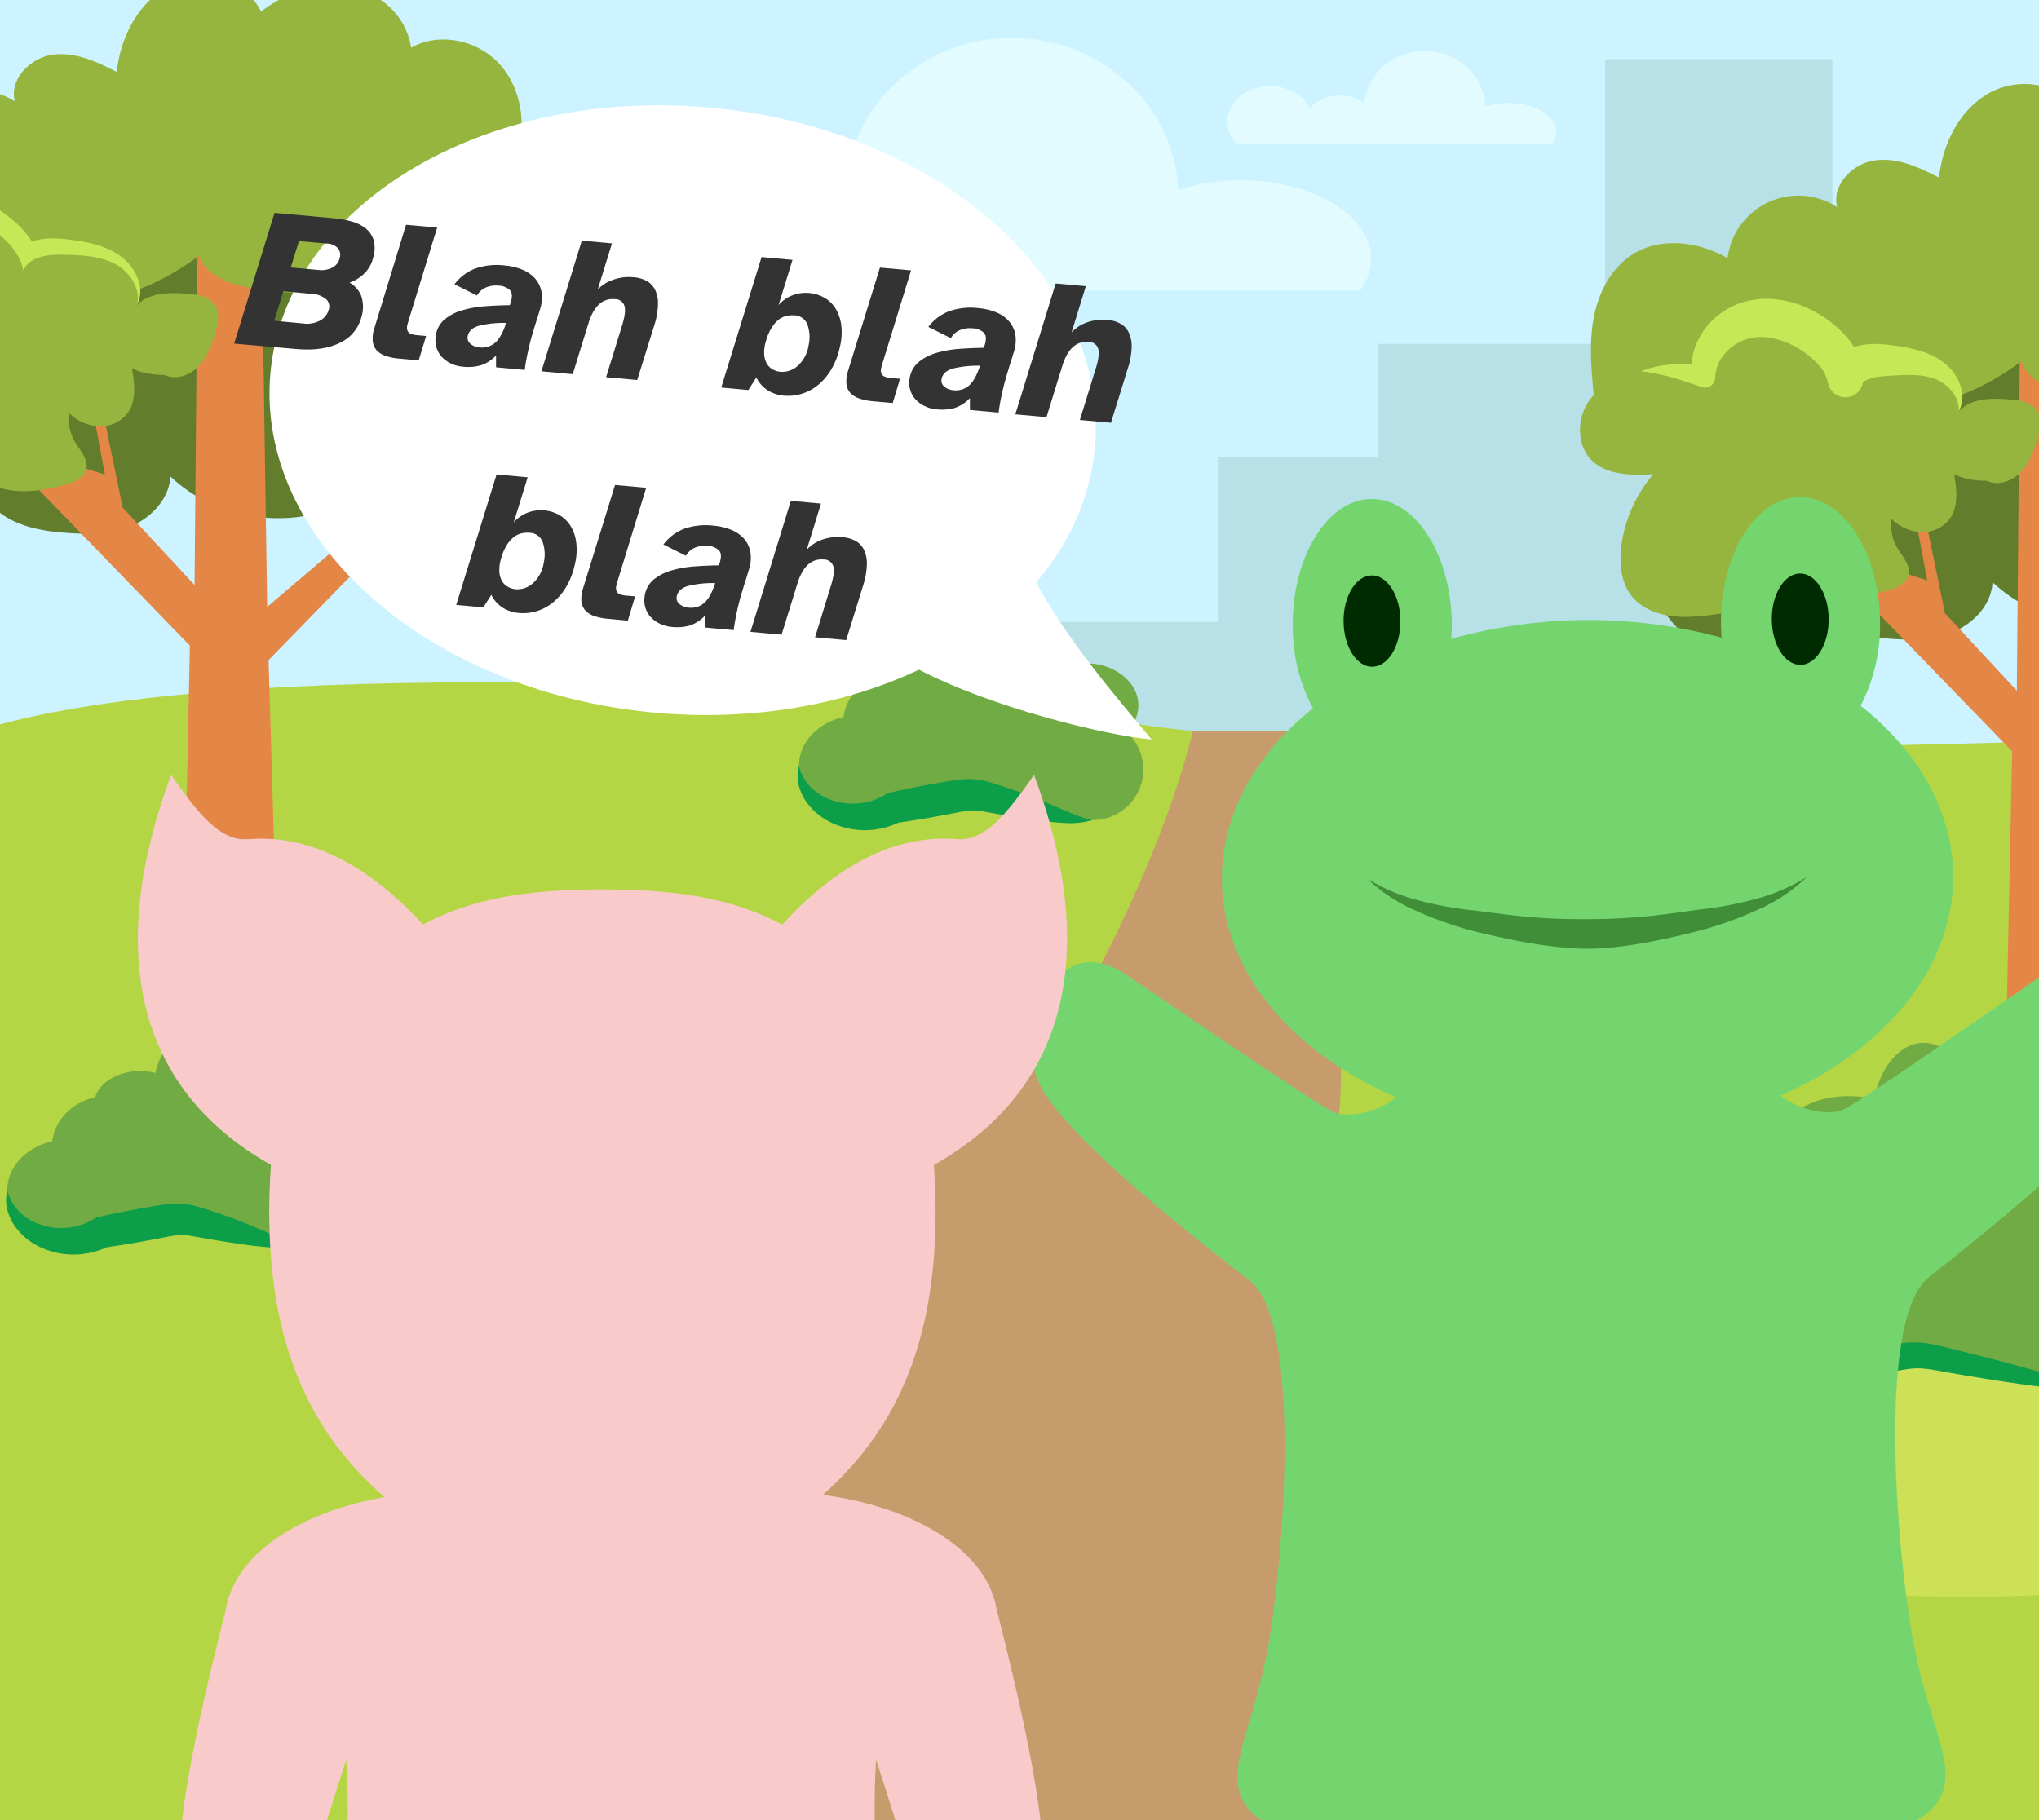 <svg id="Capa_1" data-name="Capa 1" xmlns="http://www.w3.org/2000/svg" viewBox="0 0 560 500"><rect x="0" y="0" width="560" height="500" fill="#808080" stroke="none"/><defs><style>.cls-1{fill:#ccf3ff;}.cls-2{fill:#b7e1e7;}.cls-3{fill:#b5d644;}.cls-4{fill:#c69c6d;}.cls-5{fill:#e1fbff;}.cls-6{fill:#cce058;}.cls-7{fill:#71ab43;}.cls-8{fill:#0c9e49;}.cls-9{fill:#627d2b;}.cls-10{fill:#e48646;}.cls-11{fill:#96b53e;}.cls-12{fill:#c5e856;}.cls-13{fill:#74d56e;}.cls-14{fill:#408e38;}.cls-15{fill:#002a00;}.cls-16{fill:#fff;}.cls-17{fill:#333;}.cls-18{fill:#f8caca;}</style></defs><rect class="cls-1" width="560" height="433.49"/><rect class="cls-2" x="276.52" y="170.85" width="59.63" height="36.67"/><rect class="cls-2" x="334.5" y="125.55" width="47.74" height="92.07"/><rect class="cls-2" x="378.37" y="94.46" width="64" height="131.23"/><rect class="cls-2" x="440.82" y="16.27" width="62.45" height="196.13"/><path class="cls-3" d="M0,199c71.27-19.38,240.18-10.82,312.89,0S560,203.67,560,203.67V500H0Z"/><path class="cls-4" d="M193,500c-60.19-89.81-20.24-175.64,20-182.2s65-6.56,87.06-48.37,27.5-68.61,27.5-68.61h30.81c.12,31.51,22.32,103.08,0,135.39S405,500,405,500Z"/><path class="cls-5" d="M426.29,39.38a5.36,5.36,0,0,0,1.11-3.18c0-4.37-5.86-7.92-13.1-7.92a20.16,20.16,0,0,0-6.3,1c-.42-8.51-7.74-15.3-16.73-15.3a16.53,16.53,0,0,0-16.66,14.25,11.47,11.47,0,0,0-6.56-2,10.86,10.86,0,0,0-8.34,3.57c-1.73-3.61-5.95-6.16-10.89-6.16-6.49,0-11.74,4.39-11.74,9.8a8.75,8.75,0,0,0,2.41,5.94Z"/><path class="cls-5" d="M340.83,49.52a54.72,54.72,0,0,0-17.2,2.67c-1.15-23.25-21.14-41.78-45.7-41.78-23.55,0-42.92,17-45.5,38.9a31.49,31.49,0,0,0-17.94-5.4c-9.46,0-17.81,3.87-22.75,9.75C187,43.8,175.48,36.84,162,36.84a37.34,37.34,0,0,0-5.23.36V79.83H373.58a14.7,14.7,0,0,0,3-8.68C376.6,59.21,360.59,49.52,340.83,49.52Z"/><ellipse class="cls-6" cx="465.25" cy="453.3" rx="47.27" ry="14.88"/><path class="cls-6" d="M560,310.69a78.69,78.69,0,0,0-22.93,13.49c-84.81.64-153,26-153,57.22,0,31.62,70,57.24,156.28,57.24,6.66,0,13.23-.15,19.67-.45Z"/><path class="cls-7" d="M309.38,201.14a10.26,10.26,0,0,0,3.27-7.34c0-6.39-6.46-11.58-14.43-11.58l-.72,0a14.52,14.52,0,0,0-22.24-7.67c-1.56-3.43-4.12-5.68-7-5.68-3.85,0-7.1,3.92-8.21,9.32a17.09,17.09,0,0,0-4.18-.52c-6.07,0-11.13,3.08-12.38,7.19-6.26,1.37-11.05,6.17-11.8,12.09-7.07,1.61-12.27,7-12.27,13.43,0,7.7,7.45,13.94,16.64,13.94a18.85,18.85,0,0,0,9.46-2.48c2.11-.35,4.83-.91,8.71-1.59,14.32-2.51,11.42-2.64,22.64.13,9,2.23,18,5.28,22.42,4.9.27,0,.53,0,.8,0a13.89,13.89,0,0,0,9.32-24.21Z"/><path class="cls-8" d="M219.39,210.41a12.82,12.82,0,0,0,4.24,6.71,16.68,16.68,0,0,0,3.12,2,15.29,15.29,0,0,0,1.69.68l.85.29.88.21c.57.16,1.18.21,1.75.33a17.54,17.54,0,0,0,1.77.12l.88,0,.87-.05a12.56,12.56,0,0,0,1.73-.2,16,16,0,0,0,6.18-2.34l.46-.3,1-.22c4.46-1,8.91-1.9,13.41-2.64a60.39,60.39,0,0,1,7.32-1,17.48,17.48,0,0,1,4.37.41,34.49,34.49,0,0,1,3.61,1c2.22.7,4.33,1.42,6.57,2.2s4.33,1.66,6.45,2.54l6.31,2.68c1.05.43,2.09.88,3.15,1.25a18.23,18.23,0,0,0,3.26,1h0l.79.25-.81.17h0a22,22,0,0,1-7.16.56c-2.37-.12-4.7-.4-7-.7-4.6-.66-9-1.35-13.53-2.18-1.12-.19-2.17-.38-3.09-.48a10.75,10.75,0,0,0-2.47,0c-1.74.19-4,.71-6.24,1.11-4.5.88-9.05,1.61-13.59,2.27l1.43-.52a21.86,21.86,0,0,1-4.87,1.87,22.9,22.9,0,0,1-5.06.63,21.51,21.51,0,0,1-9.66-2.23,18.24,18.24,0,0,1-4.07-2.76,17,17,0,0,1-3.09-3.74,14.36,14.36,0,0,1-1.66-4.43A11.68,11.68,0,0,1,219.39,210.41Z"/><path class="cls-9" d="M201.81,115.43c-2.6-6-7.79-10.32-12.89-14.36a512.48,512.48,0,0,0-64.53-43.63c-11.88-6.77-24.21-13.14-37.57-16.09-16.42-3.64-33.67-1.9-49.92,2.47C24.22,47.24,12,52.23,0,57.54v83.32c4.74,3.71,11.42,5,17.61,5.48s12.54.57,18.26-1.76S46.5,137,46.79,130.87c12.88,12.3,33.88,15.09,49.53,6.57-.72,6.47,6.63,10.67,12.93,12.31,5,1.3,10.31,2.15,15.4,1.1s9.95-4.33,11.74-9.2c-.52,6.38,6.39,10.94,12.72,11.88a21.5,21.5,0,0,0,13.68-2.09c4.1-2.32,7.18-6.66,7.26-11.36a20.74,20.74,0,0,0,31.76-24.65Z"/><polygon class="cls-10" points="129.07 124.59 123.51 113.99 98.54 144.47 94.67 136.34 101.64 105.56 92.92 100.34 86.73 137.5 92.92 150.08 73.38 166.72 71.91 69.05 54.26 66.77 53.44 160.72 33.7 139.44 26.93 106.66 24.39 106.66 28.81 130.4 0 121.16 0 123.57 52.15 177.37 49.05 325.98 78.47 339.44 73.76 181.34 129.07 124.59"/><path class="cls-11" d="M164,39.18A24.46,24.46,0,0,0,142.11,42c2.54-8.4.87-18.22-5.13-24.63s-16.43-8.6-24.06-4.26A19.27,19.27,0,0,0,104.57,0h-28A36.34,36.34,0,0,0,71.7,3.19,14.1,14.1,0,0,0,69.6,0H41.19c-5.26,5-8.35,12.42-9.12,19.78-5.49-2.89-11.53-5.6-17.68-4.74S2.47,21.88,4.08,27.87a18.76,18.76,0,0,0-4.08-2V78.76a46,46,0,0,0,24.17,4.07c11.07-1.1,21.6-5.87,30.46-12.59,2.07,5.7,8.84,8,14.82,8.94a106.35,106.35,0,0,0,36.47-.3c7.87,8.92,21,10.6,32.83,11.19,6.83.33,13.93.45,20.2-2.29,7.09-3.09,12.17-9.4,17-15.48,1.18-7.38,2.29-19.81-3.82-27.56A18.21,18.21,0,0,0,164,39.18Z"/><path class="cls-11" d="M216.36,91.41c-2.1-3.35-5.44-6.36-9.39-6.43a3.88,3.88,0,0,1-2.23-.39,3.42,3.42,0,0,1-1-1.74,14.5,14.5,0,0,0-5.46-7.5,10.11,10.11,0,0,0-9-1.25,4.28,4.28,0,0,1-1.82.47c-1.5-.11-2.12-1.89-2.81-3.22-2-3.82-6.94-5.29-11.18-4.56s-8,3.18-11.53,5.58c-2.21-5.63-8.27-8.63-14-10.69-5.41-2-11.23-3.56-16.87-2.43s-11,5.77-11.06,11.53A15,15,0,0,0,94.91,85.36c-5.38.49-11.18,1.17-15.12,4.86C75,94.7,74.64,102.58,77.7,108.36s8.83,9.69,14.91,12.11a29.6,29.6,0,0,0,12.25,2.41c8.08-.36,15.19-5.17,22.88-7.68a11.27,11.27,0,0,0,2.84,8.48c3.44,3.79,8.94,4.75,14,5.35,10.61,1.24,22.52,1.47,30.6-5.51.71,3,3.47,5.13,6.42,5.94a21.85,21.85,0,0,0,9.11,0,91.08,91.08,0,0,0,14.73-3.64,12.94,12.94,0,0,0,5.09-2.69,14,14,0,0,0,2.49-3.84c1.62-3.24,4.95-7.24,6.57-10.48A24.54,24.54,0,0,0,216.36,91.41Z"/><path class="cls-12" d="M187.42,74.17a2,2,0,0,1-1-1.18c-.21-.54-.38-1.15-.59-1.82a8.58,8.58,0,0,0-1-2.11,10.25,10.25,0,0,0-3.48-3.26,13.35,13.35,0,0,0-4.49-1.65,15,15,0,0,0-2.42-.24,16.24,16.24,0,0,0-2.44.15,22,22,0,0,0-4.54,1.13,34.56,34.56,0,0,0-3.71,1.61,21.53,21.53,0,0,0-2.62-3.12,28.71,28.71,0,0,0-6.38-4.51,55.74,55.74,0,0,0-6.56-2.92,45.6,45.6,0,0,0-7-2.1,28.44,28.44,0,0,0-7.92-.67,21.14,21.14,0,0,0-8.41,2.19,20,20,0,0,0-6.92,5.75,15.91,15.91,0,0,0-.89,1.36,20.69,20.69,0,0,0-5-1.18,19.32,19.32,0,0,0-12.42,2.88A17.48,17.48,0,0,0,95,68.87a18.79,18.79,0,0,0-2.78,5.46,18,18,0,0,0-.49,9.19,36.42,36.42,0,0,0-5.16,1.66,15.35,15.35,0,0,0-6.76,5,15,15,0,0,1,3.67-1.59A22.48,22.48,0,0,1,87.28,88a62.29,62.29,0,0,1,7.86-.06l.36,0a2.25,2.25,0,0,0,1.94-2.52l-.09-.68A12.73,12.73,0,0,1,98.86,77a12.92,12.92,0,0,1,2.28-3,10.73,10.73,0,0,1,2.87-2,10.92,10.92,0,0,1,6.67-.65,10.18,10.18,0,0,1,5.59,3.07,5.18,5.18,0,0,0,9-2.89l.08-.72a5.77,5.77,0,0,1,.36-1.43,7.09,7.09,0,0,1,.89-1.45,8.89,8.89,0,0,1,3.17-2.5c2.39-1.27,5.73-1.41,9.37-.82a47.52,47.52,0,0,1,5.67,1.38c2,.59,3.88,1.25,5.64,2,3.53,1.46,6.35,3.32,7.68,5.86l.37.7a3.53,3.53,0,0,0,.38.57,3.8,3.8,0,0,0,5.34.63,63.06,63.06,0,0,1,6-4.42,19.47,19.47,0,0,1,3-1.5,11.93,11.93,0,0,1,1.53-.45,9.52,9.52,0,0,1,1.6-.25,9,9,0,0,1,6.21,1.73,7.61,7.61,0,0,1,1.18,1.27,19.14,19.14,0,0,0,1.31,1.71A3,3,0,0,0,187.31,75a3.73,3.73,0,0,0,2-.85A3.8,3.8,0,0,1,187.42,74.17Z"/><path class="cls-12" d="M38.38,78.46a12.61,12.61,0,0,0-2.44-5.31,14.06,14.06,0,0,0-2.1-2.2,15.63,15.63,0,0,0-2.52-1.72,22.75,22.75,0,0,0-5.48-2.17A43,43,0,0,0,20.38,66c-.91-.12-1.73-.24-2.64-.33s-1.91-.15-2.91-.17a19,19,0,0,0-6.1.82c-.32-.5-.66-1-1-1.46a28.82,28.82,0,0,0-6-5.82C1.19,58.61.6,58.21,0,57.82V72.44a9.17,9.17,0,0,1,1.33,2.74l.37,1.36a4.86,4.86,0,0,0,9.41-.18.87.87,0,0,1,.11-.32,1.66,1.66,0,0,1,.68-.56,10.81,10.81,0,0,1,3.42-1c.7-.11,1.44-.19,2.21-.24L20,74.11c1.64-.1,3.21-.15,4.73-.12a20.84,20.84,0,0,1,4.38.51,14.9,14.9,0,0,1,2,.62,11.93,11.93,0,0,1,1.9,1,11.05,11.05,0,0,1,3.18,3.14,9.82,9.82,0,0,1,1,2.14,9.08,9.08,0,0,1,.35,2.49A8.18,8.18,0,0,0,38.38,78.46Z"/><path class="cls-11" d="M58.81,83.51c-1.61-2.17-4.64-2.59-7.33-2.81-4.91-.39-10.54-.42-13.89,3.19,1.24-4.49-1.93-9.26-6.06-11.42s-9-2.36-13.64-2.5c-4.37-.13-9.78.35-11.5,4.37-.63-3.78-3.19-7-6.1-9.47A3.36,3.36,0,0,0,0,64.63V134a16.73,16.73,0,0,0,2.58.63c4.92.83,10-.12,14.79-1.32,2.65-.66,5.72-1.83,6.32-4.49s-1.66-5-3.06-7.37a12.8,12.8,0,0,1-1.67-8,12.73,12.73,0,0,0,8.17,3.66,9.4,9.4,0,0,0,8-3.74c2.41-3.45,1.82-8.08,1.13-12.22,2.42,1.41,6.52,1.92,8.89,1.82,3,1.5,6.8.25,9.17-2.12s3.62-5.61,4.66-8.8C59.84,89.22,60.58,85.89,58.81,83.51Z"/><path class="cls-9" d="M560,68.79a128.65,128.65,0,0,0-22.62,4.06c-16.24,4.38-31.66,11.32-47,18.24C486.13,93,481.81,95,478.25,98c-7.49,6.35-23.24,41.22-25.94,50.66-1.91,13.79,8,28.21,21.51,31.41a22,22,0,0,0,15-1.4c4.57-2.34,8.09-7,8.44-12.07,4.51,6.34,13.05,8.14,20.81,8.79,6.15.51,12.54.57,18.26-1.76s10.63-7.55,10.91-13.71A40.71,40.71,0,0,0,560,168.07Z"/><polygon class="cls-10" points="560 359.79 560 96.48 554.73 95.8 553.92 189.75 534.18 168.47 527.4 135.69 524.86 135.69 529.29 159.43 497.1 149.11 552.63 206.4 549.53 355 560 359.79"/><path class="cls-11" d="M560,23.46a20.27,20.27,0,0,0-12.86,1.66c-8.63,4.37-13.59,14.07-14.59,23.69-5.49-2.89-11.53-5.61-17.68-4.74S503,50.91,504.56,56.9a19.57,19.57,0,0,0-30.08,14c-7.8-4.43-17.94-5.89-25.65-1.29-6.14,3.66-9.78,10.58-11.11,17.61s-.67,14.27,0,21.39c.11,1.2.3,2.53,1.26,3.24a4.26,4.26,0,0,0,1.6.61,59.62,59.62,0,0,0,46.59-9.25,3.94,3.94,0,0,1,6.05.08c8.74,6.88,20.35,9.65,31.42,8.56s21.6-5.87,30.47-12.59a11,11,0,0,0,4.89,5.64Z"/><path class="cls-11" d="M559.29,112.54c-1.61-2.17-4.64-2.59-7.33-2.81-4.91-.39-10.54-.42-13.89,3.19,1.23-4.49-1.93-9.26-6.07-11.42s-9-2.36-13.64-2.5c-4.36-.13-9.77.35-11.49,4.37-.63-3.78-3.19-7-6.1-9.47-5.53-4.75-13.06-7.65-20.18-6.13S467.35,96.05,468,103.31c-5.68-1.19-11.53-2.11-17.27-1.28s-11.45,3.63-14.58,8.51-3.05,12,1.1,16,10.91,4.11,16.83,3.72a37.89,37.89,0,0,0-8.77,19.61c-.62,4.76-.2,10,2.74,13.75,3.51,4.51,9.74,6,15.46,5.84A66.12,66.12,0,0,0,475.32,168c3.63-.75,7.32-1.63,10.43-3.63s5.61-5.33,5.66-9c1.9,4.61,6.73,7.52,11.65,8.34s9.95-.12,14.79-1.32c2.65-.66,5.72-1.83,6.32-4.49s-1.66-5-3.06-7.37a12.8,12.8,0,0,1-1.67-8,12.73,12.73,0,0,0,8.17,3.66,9.4,9.4,0,0,0,7.95-3.74c2.41-3.45,1.82-8.08,1.12-12.22,2.43,1.41,6.53,1.92,8.9,1.82,3,1.5,6.8.25,9.17-2.12s3.62-5.61,4.65-8.8C560.32,118.25,561.06,114.92,559.29,112.54Z"/><path class="cls-12" d="M536.42,102.18a14.53,14.53,0,0,0-2.1-2.2,15.63,15.63,0,0,0-2.52-1.72,22.92,22.92,0,0,0-5.48-2.17A43.49,43.49,0,0,0,520.85,95c-.9-.12-1.73-.24-2.63-.33s-1.91-.15-2.91-.17a19,19,0,0,0-6.1.82c-.32-.5-.66-1-1-1.46a28.78,28.78,0,0,0-6-5.82,30.75,30.75,0,0,0-7.16-4,26.87,26.87,0,0,0-8.22-1.89c-.71-.07-1.45-.05-2.17-.06s-1.45.06-2.18.17a22.63,22.63,0,0,0-4.34.94,20.73,20.73,0,0,0-7.55,4.54,19.62,19.62,0,0,0-4.87,7.16,15.69,15.69,0,0,0-1.08,5.08,50.31,50.31,0,0,0-5.06.09,34.33,34.33,0,0,0-4.52.61,24.38,24.38,0,0,0-4.33,1.32c1.49.17,2.93.38,4.34.68s2.8.64,4.17,1c2.73.78,5.41,1.7,8.12,2.66a2.78,2.78,0,0,0,3.67-2.34l.1-1a10.41,10.41,0,0,1,1.69-4.69,13.4,13.4,0,0,1,3.6-3.56,13.08,13.08,0,0,1,9.43-2,22.49,22.49,0,0,1,9.88,4.17,23.49,23.49,0,0,1,4,3.61,10,10,0,0,1,2.06,3.69l.37,1.36a4.86,4.86,0,0,0,9.41-.18.68.68,0,0,1,.1-.32,1.79,1.79,0,0,1,.69-.56,11,11,0,0,1,3.42-1c.7-.1,1.44-.18,2.21-.23l2.48-.15c1.64-.1,3.21-.15,4.73-.12a20.84,20.84,0,0,1,4.38.51,14.9,14.9,0,0,1,2,.62,11.84,11.84,0,0,1,1.89,1,11,11,0,0,1,3.19,3.14,10.31,10.31,0,0,1,1,2.14,9.08,9.08,0,0,1,.35,2.49,8.18,8.18,0,0,0,.79-5.43A12.61,12.61,0,0,0,536.42,102.18Z"/><path class="cls-7" d="M92,317.7a10.22,10.22,0,0,0,3.27-7.34c0-6.4-6.46-11.58-14.43-11.58-.24,0-.47,0-.71,0a14.52,14.52,0,0,0-22.24-7.67c-1.56-3.43-4.13-5.68-7-5.68-3.84,0-7.09,3.92-8.2,9.32a17.09,17.09,0,0,0-4.18-.52c-6.07,0-11.14,3.08-12.38,7.19-6.27,1.37-11,6.17-11.8,12.09C7.19,315.15,2,320.54,2,327c0,7.7,7.45,13.94,16.64,13.94a18.85,18.85,0,0,0,9.46-2.48c2.11-.35,4.83-.91,8.7-1.59,14.32-2.51,11.42-2.64,22.65.13,9,2.23,18,5.28,22.42,4.9.27,0,.53,0,.8,0A13.89,13.89,0,0,0,92,317.7Z"/><path class="cls-8" d="M2,327a14,14,0,0,0,1.67,3.81,14.31,14.31,0,0,0,2.56,2.89,16.88,16.88,0,0,0,3.12,2,15.44,15.44,0,0,0,1.7.68l.85.29.88.21c.57.16,1.18.21,1.75.33s1.17.14,1.77.12h.87l.88-.05a12.54,12.54,0,0,0,1.73-.19A15.94,15.94,0,0,0,26,334.73l.46-.3,1-.21c4.46-1,8.92-1.9,13.41-2.64a58.64,58.64,0,0,1,7.33-.95,17.36,17.36,0,0,1,4.36.41,33.18,33.18,0,0,1,3.61,1c2.23.7,4.34,1.42,6.57,2.2s4.34,1.66,6.46,2.54l6.3,2.68c1,.42,2.1.87,3.16,1.25a18.23,18.23,0,0,0,3.26,1h0l.79.25-.81.17h0a21.72,21.72,0,0,1-7.17.55c-2.37-.11-4.69-.39-7-.69-4.6-.66-9-1.35-13.54-2.18-1.11-.19-2.16-.38-3.09-.49a10.65,10.65,0,0,0-2.46,0c-1.74.19-4,.71-6.24,1.11-4.51.87-9.06,1.61-13.6,2.27l1.44-.52A22,22,0,0,1,25.36,344a23.05,23.05,0,0,1-5.06.63,21.48,21.48,0,0,1-9.66-2.23,18.94,18.94,0,0,1-4.07-2.76,17.19,17.19,0,0,1-3.09-3.74,14.11,14.11,0,0,1-1.66-4.43A11.48,11.48,0,0,1,2,327Z"/><path class="cls-8" d="M560,372.36l-1.26-.54-5.33-2.16L548,367.61c-3.72-1.33-7.23-2.5-10.93-3.68-1.84-.59-3.79-1.17-6-1.65a29.52,29.52,0,0,0-7.27-.67,61.53,61.53,0,0,0-6.44.64c-2,.28-3.87.61-5.75.92-7.47,1.28-14.89,2.73-22.3,4.41l-1.65.37-.75.49a27,27,0,0,1-10.28,3.91,22.69,22.69,0,0,1-2.87.3c-.48,0-1,.08-1.46.09l-1.46,0h-.74l-.73-.07-1.47-.12-1.45-.26A9.93,9.93,0,0,1,465,372l-1.46-.35-1.42-.48-.72-.24-.69-.3c-.46-.2-.95-.37-1.41-.6a27.69,27.69,0,0,1-5.19-3.33,24.81,24.81,0,0,1-4.27-4.81,25.16,25.16,0,0,1-2.78-6.34,19.09,19.09,0,0,0-.28,7.48,23.9,23.9,0,0,0,2.76,7.37,28.29,28.29,0,0,0,5.15,6.22,30.81,30.81,0,0,0,6.77,4.59,35.64,35.64,0,0,0,31.13.28c7.25-1,14.5-2.26,21.7-3.61,3.7-.72,7.48-1.51,10.37-1.87a17.6,17.6,0,0,1,4.1,0c1.53.17,3.29.47,5.14.81,3.68.67,7.56,1.32,11.21,1.9l5.62.88,5.69.83,3.59.44Z"/><path class="cls-7" d="M560,292.32a24,24,0,0,0-20,3.59c-2.59-5.7-6.86-9.44-11.7-9.44-6.39,0-11.8,6.51-13.65,15.5a28.39,28.39,0,0,0-6.95-.86c-10.1,0-18.53,5.12-20.6,11.95-10.42,2.29-18.38,10.27-19.63,20.12-11.76,2.68-20.42,11.65-20.42,22.35,0,12.8,12.4,23.18,27.69,23.18a31.41,31.41,0,0,0,15.74-4.12c3.51-.58,8-1.51,14.48-2.64,23.83-4.19,19-4.4,37.67.21,6,1.47,11.9,3.16,17.37,4.62Z"/><path class="cls-13" d="M511,193.87a47.53,47.53,0,0,0,5.34-22.82c-.09-19.11-9.94-34.55-22-34.5s-21.77,15.59-21.68,34.7c0,1.32.07,2.63.17,3.92a140,140,0,0,0-74.24.34c.09-1.29.14-2.6.14-3.92-.09-19.11-9.94-34.55-22-34.5s-21.77,15.59-21.68,34.7a47.59,47.59,0,0,0,5.54,22.77c-15.61,12.55-25.07,29-25,46.95.18,39.06,45.29,70.51,100.75,70.26s100.27-32.13,100.09-71.18C536.29,222.62,526.68,206.27,511,193.87Z"/><path class="cls-14" d="M482,247a99.69,99.69,0,0,1-15.23,2.86c-10.22,1.38-16.91,2.58-30.79,2.64s-20.59-1.07-30.83-2.36a98.64,98.64,0,0,1-15.25-2.72,51.56,51.56,0,0,1-14.34-6,45.26,45.26,0,0,0,13.35,8.77,102.1,102.1,0,0,0,15.19,5.43c10.43,2.64,22.52,5,31.91,5s21.46-2.52,31.87-5.26a103.24,103.24,0,0,0,15.14-5.57,45.29,45.29,0,0,0,13.26-8.9A51.21,51.21,0,0,1,482,247Z"/><ellipse class="cls-15" cx="376.82" cy="170.6" rx="7.81" ry="12.55" transform="translate(-0.78 1.73) rotate(-0.26)"/><ellipse class="cls-15" cx="494.44" cy="170.06" rx="7.81" ry="12.55" transform="translate(-0.78 2.28) rotate(-0.26)"/><path class="cls-13" d="M529.75,350.87c6.57-5.2,18.73-14.79,30.25-25V268.53c-13.32,9.11-50.13,34.9-53.93,36.38-4.46,1.75-15.64.08-21.26-8.53s-48.63-5.54-48.63-5.54-43-2.68-48.57,6-16.71,10.44-21.19,8.74-54.91-36.6-58.83-38.88-10.08-4-15.09.06a26.5,26.5,0,0,0-7.68,29.4c5.09,14.37,44.34,44.71,58.35,55.59s9.83,71.92,5.48,98.43S334.3,488.22,343.84,498a13.71,13.71,0,0,0,2.68,2H526.27a15.49,15.49,0,0,0,4.15-2.89c9.45-9.83-.66-21.3-5.25-47.77S515.83,361.87,529.75,350.87Z"/><path class="cls-16" d="M316.3,203.14c-10.54-12.57-23.88-28.3-31.71-43.15,9.13-10.72,14.87-23.3,16.12-37.08C304.86,77,257.53,35.21,195,29.56s-116.58,27-120.73,72.89S117.45,190.14,180,195.79c26.77,2.42,52-2.18,72.39-11.83C272.29,194.32,303.42,202,316.3,203.14Z"/><path class="cls-17" d="M91.51,59.94a28.27,28.27,0,0,1,4.93.86,10.9,10.9,0,0,1,3.86,1.84,6.72,6.72,0,0,1,2.26,3.13,8.43,8.43,0,0,1,0,4.73,9.14,9.14,0,0,1-2.27,4.38A10.73,10.73,0,0,1,96,77.64a7.26,7.26,0,0,1,3.21,3.63,9.53,9.53,0,0,1,0,6,10.69,10.69,0,0,1-5.93,6.93q-4.68,2.34-12.14,1.66L64.31,94.39,75.4,58.48ZM83.38,88.87a7.58,7.58,0,0,0,4.46-.78,4.81,4.81,0,0,0,2.38-2.8,2.78,2.78,0,0,0-.63-3.09,6.54,6.54,0,0,0-4-1.47L77.82,80l-2.5,8.11Zm7.9-15.36a3.87,3.87,0,0,0,2-2.58,2.93,2.93,0,0,0-.44-2.72,4.37,4.37,0,0,0-3.17-1.31l-7.56-.68-2.26,7.25,7.62.69A6.54,6.54,0,0,0,91.28,73.51Z"/><path class="cls-17" d="M111.52,61.75l8.55.77L112.4,87.46c-.21.68-.39,1.29-.53,1.83a2.73,2.73,0,0,0,0,1.41,1.54,1.54,0,0,0,.8.93,5.63,5.63,0,0,0,2,.45l2.36.22L115,99l-5.32-.48a16,16,0,0,1-3.66-.71,6.11,6.11,0,0,1-2.52-1.53,4.34,4.34,0,0,1-1.12-2.48,8.83,8.83,0,0,1,.43-3.63Z"/><path class="cls-17" d="M121.91,87.91a13.35,13.35,0,0,1,4.91-2.63,30.1,30.1,0,0,1,6.4-1.16q3.48-.25,6.8-.29l.23-.7c.51-1.58.44-2.71-.19-3.42a4.77,4.77,0,0,0-3.2-1.25,7.11,7.11,0,0,0-3.36.49A5.12,5.12,0,0,0,131,81.18l-6.18-3.09a12.94,12.94,0,0,1,5.72-4.32,17.92,17.92,0,0,1,8-.85,16.44,16.44,0,0,1,4.92,1.16A9.38,9.38,0,0,1,147,76.55a7.66,7.66,0,0,1,1.74,3.75,10.4,10.4,0,0,1-.54,5q-.15.54-.39,1.32c-.16.52-.33,1.06-.51,1.61s-.34,1.09-.5,1.61l-.4,1.32c-.26.86-.52,1.79-.77,2.77s-.48,2-.68,2.9-.37,1.83-.52,2.66-.24,1.54-.3,2.13l-7.89-.72,0-3.25a10.16,10.16,0,0,1-4.2,2.71,13.17,13.17,0,0,1-5,.37,9.47,9.47,0,0,1-3-.79,8.6,8.6,0,0,1-2.5-1.69,6.65,6.65,0,0,1-1.57-2.5,6.72,6.72,0,0,1-.32-3.15A7.14,7.14,0,0,1,121.91,87.91Zm13.84,6.44c1.15-.87,2.16-2.54,3.05-5l.22-.64a29.08,29.08,0,0,0-7.27.72q-2.81.75-3.27,2.8a2.15,2.15,0,0,0,.72,2.22,4.42,4.42,0,0,0,2.58,1A5.55,5.55,0,0,0,135.75,94.35Z"/><path class="cls-17" d="M159.79,66.11l8.28.75-3.91,12.68a12.2,12.2,0,0,1,1.62-1.4A10,10,0,0,1,168,77a13.13,13.13,0,0,1,2.77-.75,13.69,13.69,0,0,1,3.35-.08,8.84,8.84,0,0,1,3.48,1,5.67,5.67,0,0,1,2.32,2.45,8.63,8.63,0,0,1,.79,4,20.47,20.47,0,0,1-1,5.7L175,104.39l-8.54-.78,4.37-14.13c.77-2.47,1-4.28.68-5.41a2.64,2.64,0,0,0-2.62-1.89q-5.21-.48-7.37,6.95l-4.22,13.66L148.7,102Z"/><path class="cls-17" d="M217.66,71.39l-3.83,12.42a9.47,9.47,0,0,1,3.95-2.74,10.33,10.33,0,0,1,8.61.7,8.75,8.75,0,0,1,3.1,3,11.78,11.78,0,0,1,1.57,4.65,17,17,0,0,1-.45,6.12,19.78,19.78,0,0,1-2.27,5.87,16.34,16.34,0,0,1-3.56,4.26,13,13,0,0,1-4.48,2.47,12.71,12.71,0,0,1-5.07.54,10,10,0,0,1-4.27-1.38,8.83,8.83,0,0,1-3.24-3.61l-2.19,3.45-7.45-.68,11.08-35.84Zm1.43,29.11a9.49,9.49,0,0,0,3-5.73,10.25,10.25,0,0,0-.35-5.66,3.94,3.94,0,0,0-3.56-2.48,7.72,7.72,0,0,0-1.94.1,5.55,5.55,0,0,0-2.13.89,8.09,8.09,0,0,0-2,2.11,13.19,13.19,0,0,0-1.69,3.77,10.7,10.7,0,0,0-.55,3.62,6,6,0,0,0,.67,2.66,4.24,4.24,0,0,0,1.62,1.66,5.21,5.21,0,0,0,2.23.7A6.35,6.35,0,0,0,219.09,100.5Z"/><path class="cls-17" d="M241.67,73.51l8.55.77-7.67,24.94c-.21.68-.39,1.29-.53,1.83a2.73,2.73,0,0,0,0,1.41,1.54,1.54,0,0,0,.8.93,5.63,5.63,0,0,0,2,.45l2.36.22-2,6.66-5.32-.48a16,16,0,0,1-3.66-.71A6.11,6.11,0,0,1,233.6,108a4.34,4.34,0,0,1-1.12-2.48,8.83,8.83,0,0,1,.43-3.63Z"/><path class="cls-17" d="M252.06,99.67A13.35,13.35,0,0,1,257,97a30.1,30.1,0,0,1,6.4-1.16q3.48-.25,6.8-.3l.23-.69c.51-1.58.44-2.71-.19-3.42a4.77,4.77,0,0,0-3.2-1.25,7.11,7.11,0,0,0-3.36.49,5.12,5.12,0,0,0-2.53,2.23l-6.18-3.1a13,13,0,0,1,5.72-4.31,17.92,17.92,0,0,1,8-.85,16.44,16.44,0,0,1,4.92,1.16,9.38,9.38,0,0,1,3.53,2.47,7.66,7.66,0,0,1,1.74,3.75,10.4,10.4,0,0,1-.54,5q-.15.54-.39,1.32c-.16.52-.33,1.06-.51,1.61s-.34,1.09-.5,1.61l-.4,1.32c-.26.86-.52,1.78-.77,2.77s-.48,2-.68,2.9-.37,1.83-.51,2.66-.25,1.54-.31,2.13l-7.89-.72,0-3.25a10.16,10.16,0,0,1-4.2,2.71,13.38,13.38,0,0,1-5,.37,9.24,9.24,0,0,1-3-.8,8.22,8.22,0,0,1-2.5-1.69,6.53,6.53,0,0,1-1.57-2.49,6.72,6.72,0,0,1-.32-3.15A7.14,7.14,0,0,1,252.06,99.67Zm13.84,6.44c1.15-.87,2.16-2.54,3.05-5l.22-.64a29.08,29.08,0,0,0-7.27.72q-2.81.75-3.27,2.8a2.15,2.15,0,0,0,.72,2.22,4.42,4.42,0,0,0,2.58,1A5.55,5.55,0,0,0,265.9,106.11Z"/><path class="cls-17" d="M289.94,77.87l8.28.75L294.31,91.3a12.2,12.2,0,0,1,1.62-1.4,10,10,0,0,1,2.18-1.18,13.13,13.13,0,0,1,2.77-.75,13.69,13.69,0,0,1,3.35-.08,8.74,8.74,0,0,1,3.47,1A5.56,5.56,0,0,1,310,91.34a8.5,8.5,0,0,1,.8,4,20.47,20.47,0,0,1-1,5.7l-4.68,15.1-8.54-.77,4.37-14.13c.77-2.47,1-4.28.68-5.41A2.64,2.64,0,0,0,299,93.94q-5.21-.48-7.37,7l-4.22,13.66-8.55-.78Z"/><path class="cls-17" d="M144.92,131.12l-3.83,12.41A9.47,9.47,0,0,1,145,140.8a10.29,10.29,0,0,1,8.61.69,8.78,8.78,0,0,1,3.1,3,11.57,11.57,0,0,1,1.56,4.64,16.7,16.7,0,0,1-.44,6.12,19.78,19.78,0,0,1-2.27,5.87,16.42,16.42,0,0,1-3.56,4.27,13.25,13.25,0,0,1-4.48,2.47,12.89,12.89,0,0,1-5.07.53,10,10,0,0,1-4.27-1.38,8.77,8.77,0,0,1-3.24-3.61l-2.19,3.45-7.45-.67,11.08-35.85Zm1.43,29.11a9.51,9.51,0,0,0,3-5.73,10.3,10.3,0,0,0-.34-5.67,3.93,3.93,0,0,0-3.56-2.47,7.33,7.33,0,0,0-1.95.1,5.48,5.48,0,0,0-2.12.88,7.94,7.94,0,0,0-2,2.11,13,13,0,0,0-1.69,3.77,10.48,10.48,0,0,0-.55,3.63,6,6,0,0,0,.67,2.65,4.14,4.14,0,0,0,1.62,1.67,5.5,5.5,0,0,0,2.23.7A6.4,6.4,0,0,0,146.35,160.23Z"/><path class="cls-17" d="M168.92,133.23l8.55.77L169.8,159c-.21.68-.38,1.29-.52,1.83a2.59,2.59,0,0,0,0,1.4,1.46,1.46,0,0,0,.8.93,5.54,5.54,0,0,0,2,.46l2.35.21-2,6.67L167,170a16.47,16.47,0,0,1-3.66-.72,5.93,5.93,0,0,1-2.52-1.52,4.39,4.39,0,0,1-1.13-2.48,9.1,9.1,0,0,1,.44-3.64Z"/><path class="cls-17" d="M179.32,159.39a13.33,13.33,0,0,1,4.91-2.62,29.48,29.48,0,0,1,6.4-1.16q3.48-.27,6.79-.3l.23-.7c.51-1.57.45-2.71-.19-3.41a4.78,4.78,0,0,0-3.2-1.26,7.11,7.11,0,0,0-3.36.5,5.1,5.1,0,0,0-2.52,2.23l-6.18-3.1a13.09,13.09,0,0,1,5.72-4.32,17.89,17.89,0,0,1,8-.85,16.74,16.74,0,0,1,4.93,1.16,9.4,9.4,0,0,1,3.53,2.48,7.56,7.56,0,0,1,1.73,3.75,10.26,10.26,0,0,1-.53,5c-.11.35-.24.79-.39,1.31s-.33,1.06-.51,1.61-.35,1.1-.5,1.62-.29,1-.4,1.31c-.26.87-.52,1.79-.78,2.78s-.48,2-.67,2.89-.37,1.83-.52,2.67-.25,1.54-.3,2.12l-7.89-.71,0-3.26a10.19,10.19,0,0,1-4.2,2.72,13.39,13.39,0,0,1-5,.37,9.49,9.49,0,0,1-3-.8,8.28,8.28,0,0,1-2.5-1.69,6.73,6.73,0,0,1-1.9-5.64A7.2,7.2,0,0,1,179.32,159.39Zm13.84,6.45c1.15-.88,2.16-2.54,3.05-5l.22-.65a28.51,28.51,0,0,0-7.27.73q-2.81.74-3.27,2.8a2.14,2.14,0,0,0,.71,2.21,4.41,4.41,0,0,0,2.59,1A5.5,5.5,0,0,0,193.16,165.84Z"/><path class="cls-17" d="M217.2,137.59l8.28.75L221.57,151a11.51,11.51,0,0,1,1.62-1.4,10,10,0,0,1,2.17-1.19,12.81,12.81,0,0,1,2.78-.74,13.66,13.66,0,0,1,3.35-.09,8.8,8.8,0,0,1,3.47,1,5.56,5.56,0,0,1,2.32,2.45,8.61,8.61,0,0,1,.8,4,20.53,20.53,0,0,1-1,5.71l-4.68,15.1-8.55-.77L228.18,161q1.17-3.71.69-5.41a2.66,2.66,0,0,0-2.62-1.89q-5.2-.47-7.37,7l-4.22,13.65-8.55-.77Z"/><path class="cls-18" d="M284,212.86c-7.88,11.32-13.73,18.22-21.1,17.67s-25.94-.83-48.07,23.46c-12.46-6.62-26.82-9.66-49.33-9.66s-36.87,3-49.33,9.66C94,229.7,75.43,230,68.05,230.53S54.83,224.18,47,212.86C29.4,260.06,36.52,298.71,74.41,320c-4.07,59.63,19.58,83.09,40.37,98.69H216.12c20.79-15.6,44.44-39.06,40.37-98.69C294.38,298.71,301.5,260.06,284,212.86Z"/><path class="cls-18" d="M89.63,500.59c1.8-5.7,3.69-11.64,5.45-17.1.36,5.38.47,11.18.4,17.1H240.25c-.07-5.92,0-11.72.39-17.1,1.77,5.46,3.66,11.4,5.46,17.1h39.71c-2.14-19.14-8.91-45.92-12.08-58.44-3.54-20.92-34.17-32.28-58.85-32.15h0a17.82,17.82,0,0,1-6-6.05c-4.3-7.16-33.47-5.86-41-5.4-7.5-.46-36.67-1.76-41,5.4a17.82,17.82,0,0,1-6,6.05h0c-24.68-.13-55.32,11.23-58.85,32.15-3.17,12.52-9.94,39.3-12.08,58.44Z"/></svg>